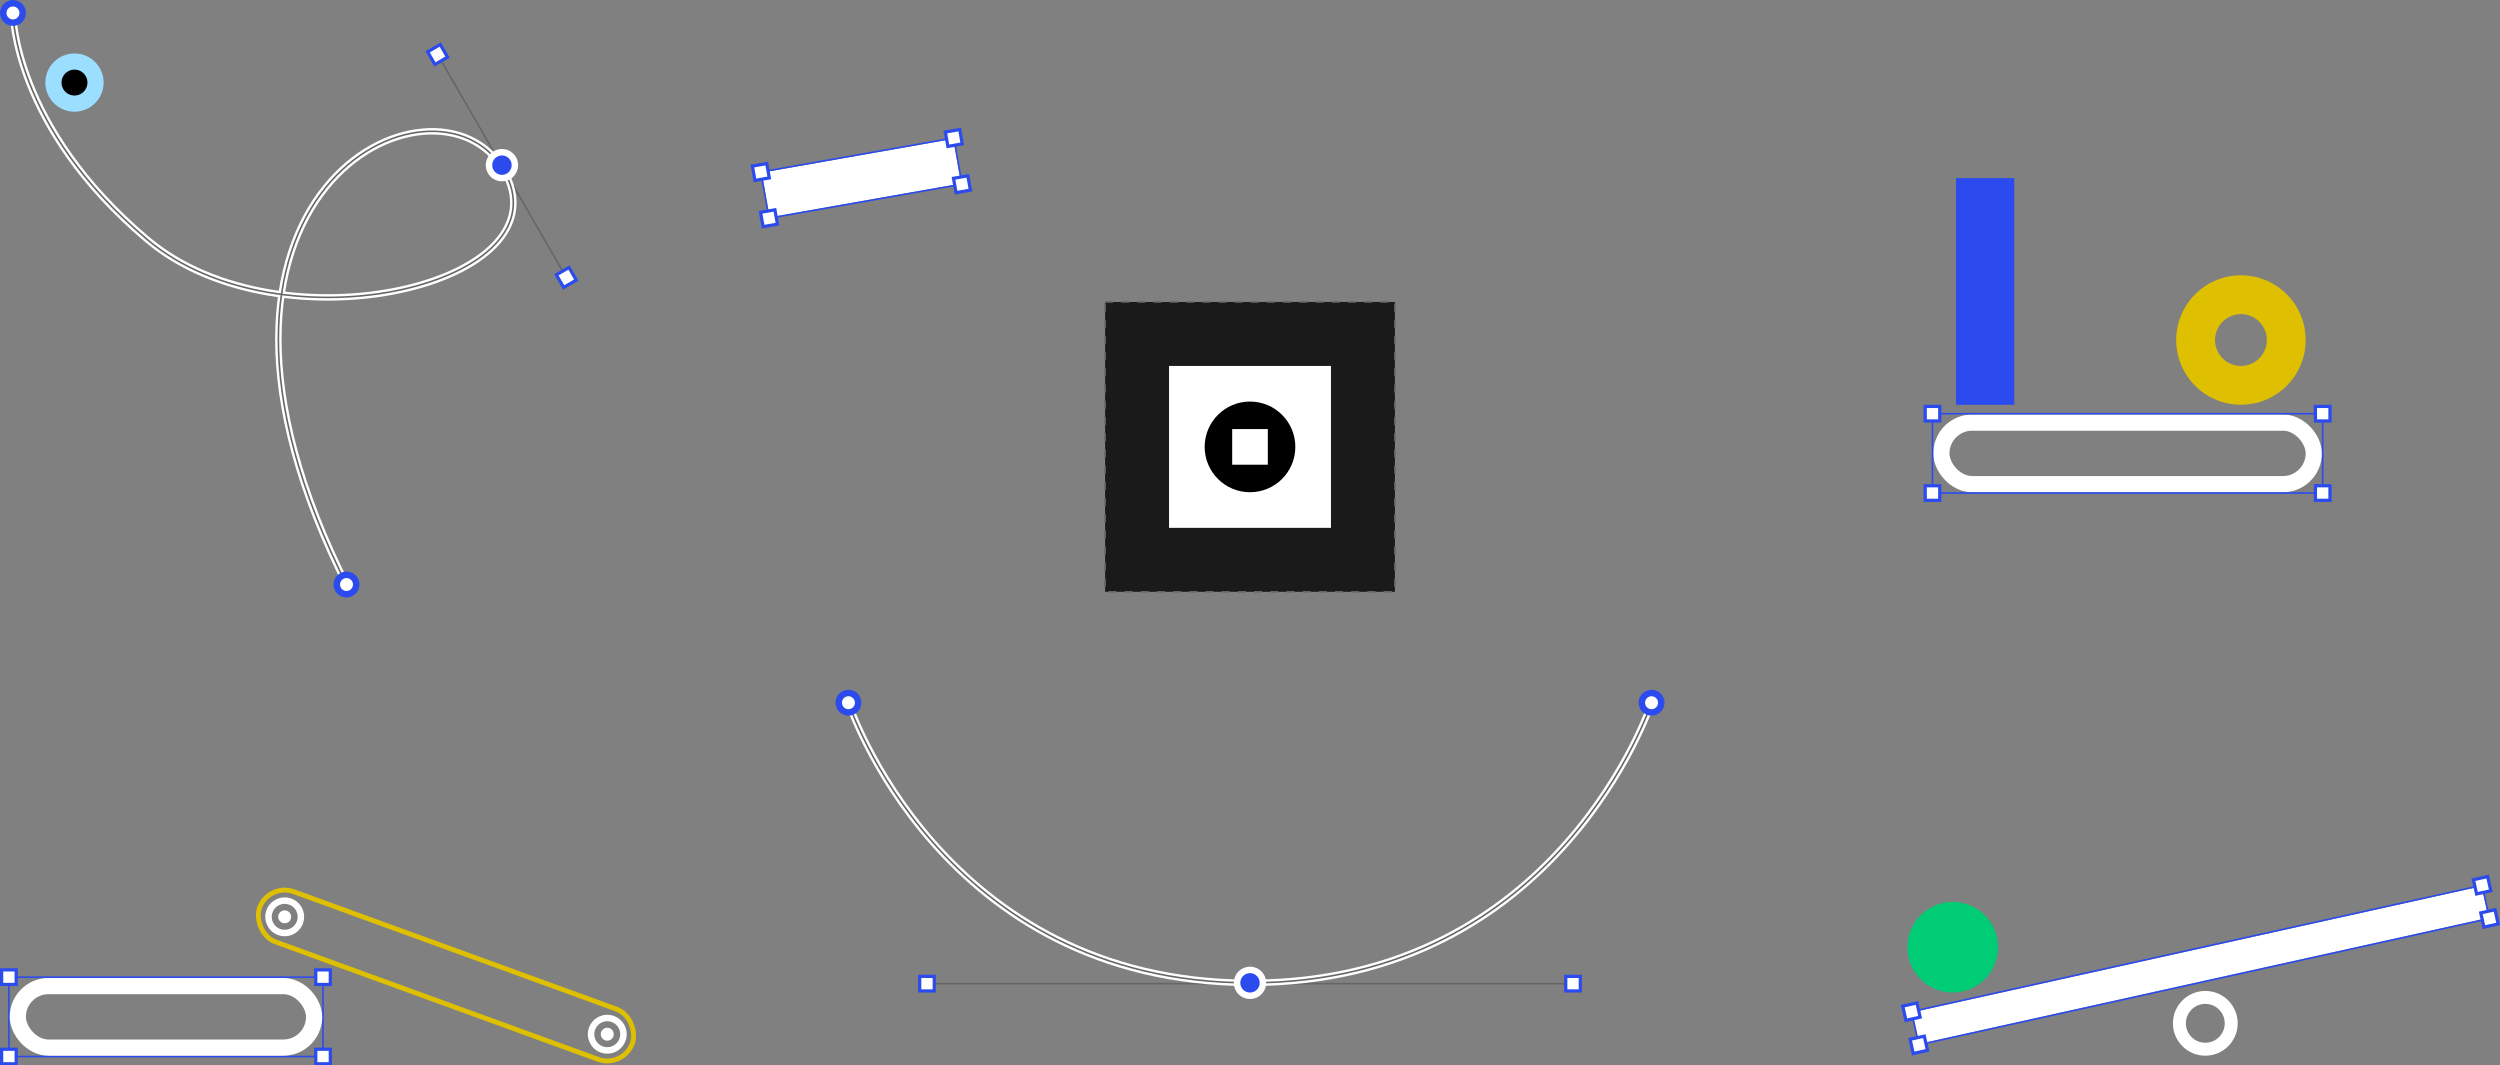 <svg width="1544" height="658" viewBox="0 0 1544 658" fill="none" xmlns="http://www.w3.org/2000/svg">
<rect x="0" y="0" width="1544" height="658" fill="#808080" stroke="none"/>
<rect x="682.5" y="186.5" width="179" height="179" fill="#1A1A1A" stroke="#666666" stroke-dasharray="5 5"/>
<rect x="722" y="226" width="100" height="100" fill="white"/>
<circle cx="772" cy="276" r="28" fill="black"/>
<rect x="761" y="265" width="22" height="22" fill="white"/>
<circle cx="1384" cy="210" r="28" stroke="#dec000" stroke-width="24"/>
<rect x="1199" y="261" width="230" height="38" rx="19" stroke="white" stroke-width="10"/>
<rect x="1193.5" y="255.5" width="241" height="49" stroke="#2B4BEE"/>
<rect x="1189" y="251" width="9" height="9" fill="white" stroke="#2B4BEE" stroke-width="2"/>
<rect x="1189" y="300" width="9" height="9" fill="white" stroke="#2B4BEE" stroke-width="2"/>
<rect x="1430" y="251" width="9" height="9" fill="white" stroke="#2B4BEE" stroke-width="2"/>
<rect x="1430" y="300" width="9" height="9" fill="white" stroke="#2B4BEE" stroke-width="2"/>
<rect x="1244" y="250" width="36" height="140" transform="rotate(-180 1244 250)" fill="#2B4BEE"/>
<circle cx="46" cy="51" r="13" fill="black" stroke="#9BDEFF" stroke-width="10"/>
<line x1="972" y1="607.5" x2="572" y2="607.5" stroke="#666666"/>
<rect x="577" y="612" width="9" height="9" transform="rotate(180 577 612)" fill="white" stroke="#2B4BEE" stroke-width="2"/>
<rect x="976" y="612" width="9" height="9" transform="rotate(180 976 612)" fill="white" stroke="#2B4BEE" stroke-width="2"/>
<path d="M524 434C524 434 580.959 607 772 607C963.041 607 1020 434 1020 434" stroke="white" stroke-width="4" stroke-linecap="round"/>
<path d="M524 434C524 434 580.959 607 772 607C963.041 607 1020 434 1020 434" stroke="#666666" stroke-linecap="round"/>
<circle cx="772" cy="607" r="8" fill="#2B4BEE" stroke="white" stroke-width="4"/>
<circle cx="524" cy="434" r="6" fill="white" stroke="#2B4BEE" stroke-width="4"/>
<circle cx="1020" cy="434" r="6" fill="white" stroke="#2B4BEE" stroke-width="4"/>
<g clip-path="url(#clip0_1287_91382)">
<circle cx="1362" cy="632" r="16" stroke="white" stroke-width="8"/>
<rect x="1181.1" y="625.164" width="360" height="20" transform="rotate(-12.488 1181.1 625.164)" fill="white"/>
<rect x="1180.5" y="624.783" width="361" height="21" transform="rotate(-12.488 1180.5 624.783)" stroke="#2B4BEE"/>
<rect x="1175.13" y="621.363" width="9" height="9" transform="rotate(-12.488 1175.13 621.363)" fill="white" stroke="#2B4BEE" stroke-width="2"/>
<rect x="1179.67" y="641.866" width="9" height="9" transform="rotate(-12.488 1179.67 641.866)" fill="white" stroke="#2B4BEE" stroke-width="2"/>
<rect x="1527.59" y="543.301" width="9" height="9" transform="rotate(-12.488 1527.59 543.301)" fill="white" stroke="#2B4BEE" stroke-width="2"/>
<rect x="1532.13" y="563.804" width="9" height="9" transform="rotate(-12.488 1532.13 563.804)" fill="white" stroke="#2B4BEE" stroke-width="2"/>
<circle cx="1206" cy="585" r="28" fill="#00CC76"/>
</g>
<rect width="28" height="120" transform="matrix(0.174 0.985 0.985 -0.174 470.477 106.631)" fill="white"/>
<rect x="0.579" y="0.406" width="29" height="121" transform="matrix(0.174 0.985 0.985 -0.174 469.4 105.726)" stroke="#2B4BEE"/>
<rect x="464.686" y="102.576" width="9" height="9" transform="rotate(-10 464.686 102.576)" fill="white" stroke="#2B4BEE" stroke-width="2"/>
<rect x="469.721" y="131.135" width="9" height="9" transform="rotate(-10 469.721 131.135)" fill="white" stroke="#2B4BEE" stroke-width="2"/>
<rect x="583.846" y="81.564" width="9" height="9" transform="rotate(-10 583.846 81.564)" fill="white" stroke="#2B4BEE" stroke-width="2"/>
<rect x="588.885" y="110.124" width="9" height="9" transform="rotate(-10 588.885 110.124)" fill="white" stroke="#2B4BEE" stroke-width="2"/>
<line x1="350.001" y1="171.782" x2="270.001" y2="33.218" stroke="#666666"/>
<rect x="268.604" y="39.798" width="9" height="9" transform="rotate(-120 268.604 39.798)" fill="white" stroke="#2B4BEE" stroke-width="2"/>
<rect x="348.104" y="177.496" width="9" height="9" transform="rotate(-120 348.104 177.496)" fill="white" stroke="#2B4BEE" stroke-width="2"/>
<path d="M8 8C8 8 8 78 90.999 148C173.998 218 351.999 175 310.999 105C269.999 35 90.999 118 215 363" stroke="white" stroke-width="4" stroke-linecap="round"/>
<path d="M8 8C8 8 8 78 90.999 148C173.998 218 351.999 175 310.999 105C269.999 35 90.999 118 215 363" stroke="#666666" stroke-linecap="round"/>
<circle cx="8" cy="8" r="6" fill="white" stroke="#2B4BEE" stroke-width="4"/>
<circle cx="214" cy="361" r="6" fill="white" stroke="#2B4BEE" stroke-width="4"/>
<circle cx="310" cy="102" r="8" fill="#2B4BEE" stroke="white" stroke-width="4"/>
<g clip-path="url(#clip1_1287_91382)">
<rect x="165.967" y="545.078" width="245" height="33" rx="16.5" transform="rotate(20 165.967 545.078)" stroke="#dec000" stroke-width="3"/>
<circle cx="175.828" cy="566.226" r="10" transform="rotate(20 175.828 566.226)" stroke="white" stroke-width="4"/>
<circle cx="175.828" cy="566.226" r="4" transform="rotate(20 175.828 566.226)" fill="white"/>
<circle cx="375.043" cy="638.735" r="10" transform="rotate(20 375.043 638.735)" stroke="white" stroke-width="4"/>
<circle cx="375.043" cy="638.734" r="4" transform="rotate(20 375.043 638.734)" fill="white"/>
<rect x="5.5" y="603.5" width="194" height="49" stroke="#2B4BEE"/>
<rect x="11" y="609" width="183" height="38" rx="19" stroke="white" stroke-width="10"/>
<rect x="1" y="599" width="9" height="9" fill="white" stroke="#2B4BEE" stroke-width="2"/>
<rect x="1" y="648" width="9" height="9" fill="white" stroke="#2B4BEE" stroke-width="2"/>
<rect x="195" y="599" width="9" height="9" fill="white" stroke="#2B4BEE" stroke-width="2"/>
<rect x="195" y="648" width="9" height="9" fill="white" stroke="#2B4BEE" stroke-width="2"/>
</g>
<defs>
<clipPath id="clip0_1287_91382">
<rect width="370" height="112" fill="white" transform="translate(1174 540)"/>
</clipPath>
<clipPath id="clip1_1287_91382">
<rect width="393" height="110" fill="white" transform="translate(0 548)"/>
</clipPath>
</defs>
</svg>
